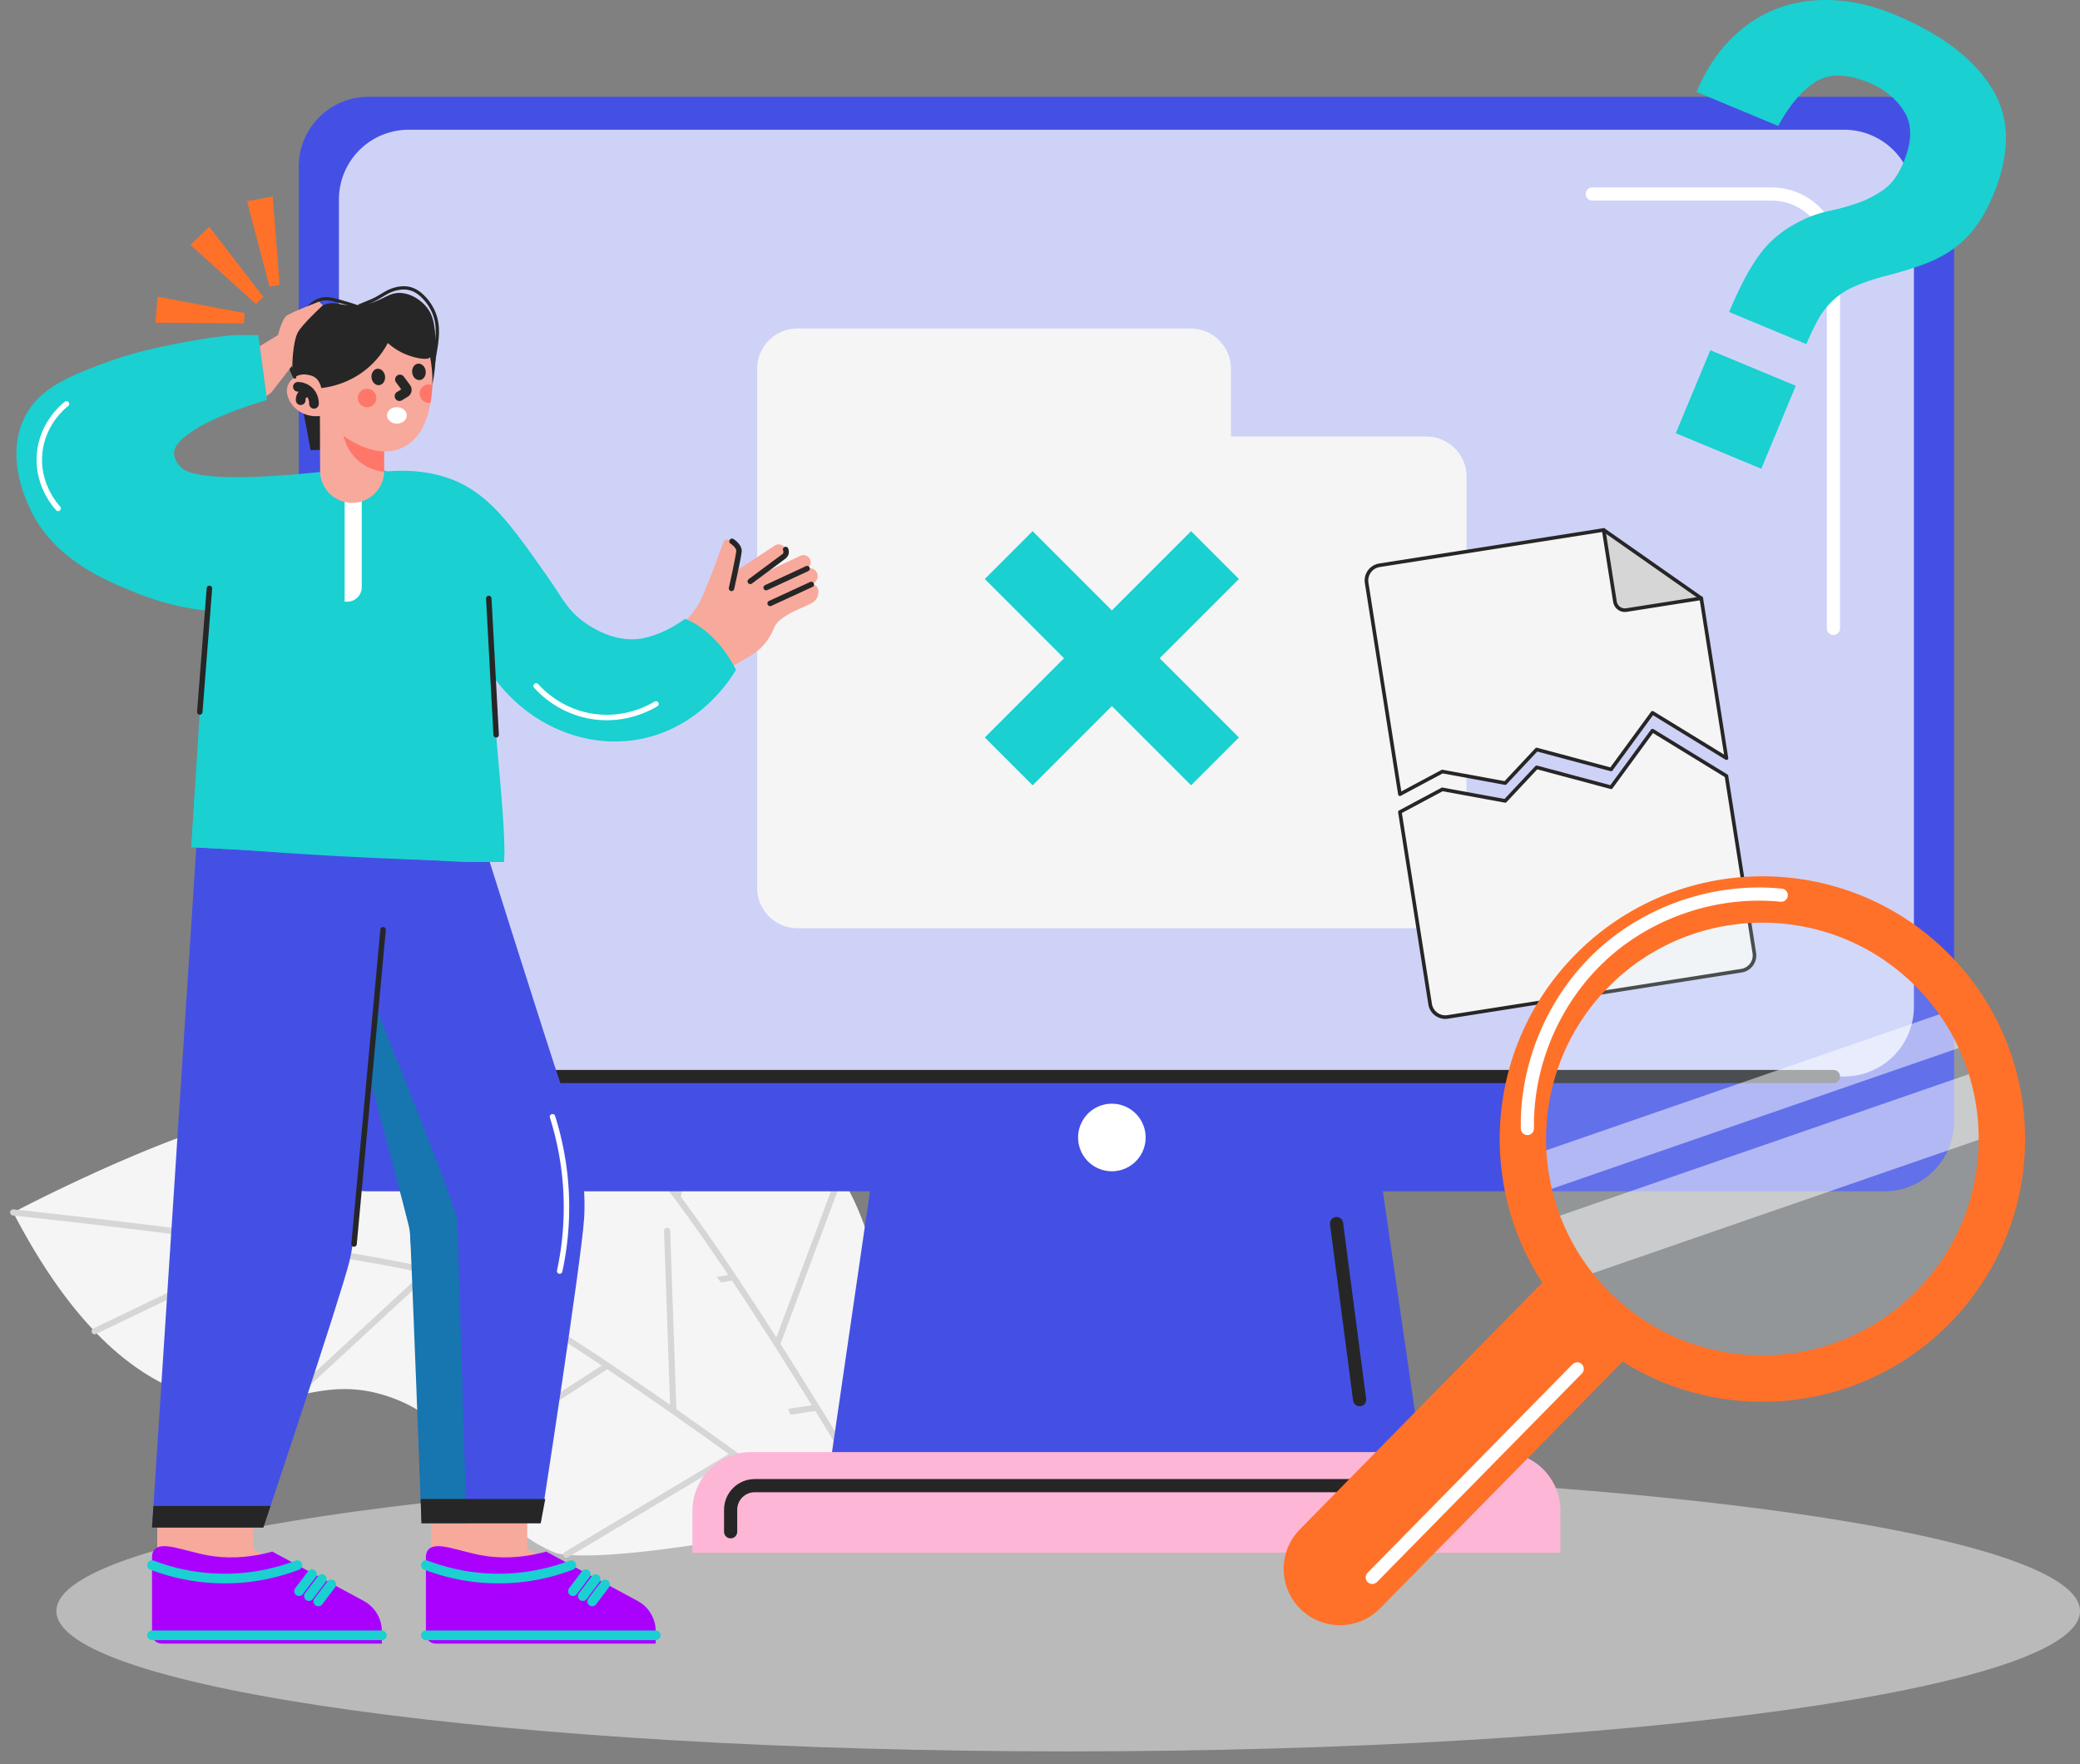 <svg xmlns="http://www.w3.org/2000/svg" width="158" height="134" fill="none"><rect width="100%" height="100%" fill="#808080" stroke="none"/><path fill="#F5F5F5" d="M81.141 133.027c42.448 0 76.859-4.772 76.859-10.659s-34.411-10.659-76.859-10.659-76.859 4.772-76.859 10.659 34.411 10.659 76.86 10.659" opacity=".5"/><path fill="#F5F5F5" d="M67.312 103.232a28 28 0 0 0-.29-4.393c-.22-1.501-.923-6.294-3.45-9.917-3.82-5.475-8.151-3.034-12.59-8.694-2.54-3.24-1.826-4.937-4.731-7.53-2.567-2.29-5.322-3.134-8.257-3.617-7.429-1.222-19.548-.076-19.548-.076 1.023 11.747 4.972 16.603 8.38 18.87 4.782 3.18 8.46 1.232 12.722 5.039 5.548 4.955 1.906 10.57 7.081 15.727 0 0 2.265 2.257 19.846 5.598z"/><path stroke="#D6D6D6" stroke-linecap="round" stroke-linejoin="round" stroke-miterlimit="10" stroke-width=".466" d="M66.475 114.24S52.894 91.126 47.72 86.596s-29.274-17.59-29.274-17.59M35.886 78.863l-15.17.85M39.02 80.74l1.007-11.25M45.918 85.197l-13.13 4.851M51.473 90.963l1.69-8.53M55.71 97.006l-12.72 2.323M59.028 102.101l4.787-12.818M62.047 106.918l-14.712 2.169"/><path fill="#F5F5F5" d="M59.237 105.041a27.7 27.7 0 0 0-1.947-3.949c-.777-1.303-3.258-5.463-6.979-7.845-5.623-3.599-8.691.312-14.956-3.222-3.586-2.023-3.575-3.864-7.25-5.15-3.248-1.136-6.116-.863-9.013-.187C11.761 86.398 1 92.09 1 92.09c5.435 10.464 10.94 13.442 14.955 14.234 5.635 1.111 8.29-2.095 13.683-.206 7.021 2.459 5.801 9.04 12.554 11.827 0 0 2.956 1.22 20.478-2.412z"/><path stroke="#D6D6D6" stroke-linecap="round" stroke-linejoin="round" stroke-miterlimit="10" stroke-width=".466" d="M62.67 115.533S41.287 99.364 34.774 97.156C28.262 94.946 1 92.09 1 92.09M20.884 94.533l-13.695 6.583M24.497 95.07l-3.37-10.78M32.575 96.553l-10.28 9.501M39.912 99.758l-1.7-8.527M46.137 103.723l-10.867 7.008M51.15 107.162l-.475-13.674M55.781 110.459l-12.766 7.627"/><path fill="#4450E4" d="M108.717 115.708H62.412l4.46-30.62h37.386z"/><path fill="#4450E4" d="M143.138 90.486H27.991a5.297 5.297 0 0 1-5.297-5.297v-72.54a5.297 5.297 0 0 1 5.297-5.297h115.147a5.297 5.297 0 0 1 5.297 5.297v72.54a5.297 5.297 0 0 1-5.297 5.297"/><path fill="#CFD2F7" d="M140.087 81.765H31.043a5.297 5.297 0 0 1-5.297-5.297V15.153a5.297 5.297 0 0 1 5.297-5.298h109.044a5.297 5.297 0 0 1 5.297 5.297v61.316a5.297 5.297 0 0 1-5.297 5.297"/><path fill="#FDB6D6" d="M118.532 117.938H52.598v-3.186a4.46 4.46 0 0 1 4.46-4.459h57.015a4.46 4.46 0 0 1 4.459 4.459z"/><path stroke="#262626" stroke-linecap="round" stroke-linejoin="round" stroke-miterlimit="10" d="M29.647 81.766h109.625M55.5 116.345v-1.672c0-1.011.82-1.831 1.831-1.831h49.451M101.526 92.934l1.752 13.378"/><path fill="#fff" d="M84.459 88.963a2.565 2.565 0 1 0 0-5.131 2.565 2.565 0 0 0 0 5.13"/><path stroke="#fff" stroke-linecap="round" stroke-linejoin="round" stroke-miterlimit="10" d="M120.956 14.736h13.617a4.7 4.7 0 0 1 4.698 4.699v28.293"/><path fill="#1AD0D1" d="M131.348 23.699q1.18-2.838 2.333-4.39 1.152-1.552 3.004-2.476a8.7 8.7 0 0 1 2.256-.81 17 17 0 0 0 2.233-.624 7.7 7.7 0 0 0 1.949-1.024q.889-.645 1.469-2.04.98-2.357.071-3.836-.91-1.478-2.689-2.218-2.551-1.06-4.102-.04-1.553 1.019-2.793 3.324l-6.206-2.58q.98-2.356 2.55-3.961t3.548-2.362q1.979-.756 4.276-.648 2.296.106 4.702 1.108 5.195 2.16 7.323 5.526 2.126 3.367.147 8.13-.64 1.54-1.433 2.564a7.7 7.7 0 0 1-1.808 1.703q-1.016.678-2.27 1.116t-2.768.824q-1.4.378-2.338.805a5.7 5.7 0 0 0-1.596 1.058q-.657.63-1.103 1.431a18 18 0 0 0-.886 1.86zm-4.052 9.205 2.62-6.302 6.494 2.7-2.62 6.302z"/><path fill="#F5F5F5" d="M93.505 33.157V28.01a3.057 3.057 0 0 0-3.057-3.057H60.572a3.057 3.057 0 0 0-3.056 3.057v39.434a3.057 3.057 0 0 0 3.056 3.057h47.775a3.056 3.056 0 0 0 3.056-3.057v-31.23a3.056 3.056 0 0 0-3.056-3.057z"/><path fill="#1AD0D1" d="m90.478 40.346-6.02 6.019-6.018-6.019-3.632 3.632 6.018 6.019-6.018 6.019 3.632 3.632 6.019-6.019 6.019 6.019 3.632-3.632-6.02-6.02 6.02-6.018z"/><path fill="#F7A99C" d="M19.243 117.641v-3.963h-7.298v10.897l16.478.264v-1.981z"/><path fill="#AA01FF" d="M29.006 124.84v-.94c0-.96-.526-1.843-1.372-2.299l-6.95-3.751c-2.082.569-3.693.489-4.793.303-1.827-.31-3.573-1.14-4.16-.446-.168.199-.189.459-.182.638v5.763c0 .404.328.732.732.732z"/><path stroke="#1AD0D1" stroke-linecap="round" stroke-linejoin="round" stroke-miterlimit="10" stroke-width=".733" d="M29.007 124.211H11.549M25.16 120.344l-.978 1.292M24.444 119.939l-.978 1.293M23.695 119.564l-.978 1.293M22.593 118.879a15.5 15.5 0 0 1-5.607 1.018 15.5 15.5 0 0 1-5.437-1.018"/><path fill="#F7A99C" d="M40.047 117.641v-3.963h-7.298v10.897l16.478.264v-1.981z"/><path fill="#AA01FF" d="M49.81 124.84v-.94c0-.96-.527-1.843-1.372-2.299l-6.95-3.751c-2.083.569-3.693.489-4.793.303-1.827-.31-3.573-1.14-4.16-.446-.169.199-.189.459-.182.638v5.763c0 .404.328.732.732.732z"/><path stroke="#1AD0D1" stroke-linecap="round" stroke-linejoin="round" stroke-miterlimit="10" stroke-width=".733" d="M49.81 124.211H32.352M45.963 120.344l-.978 1.292M45.248 119.939l-.978 1.293M44.498 119.564l-.977 1.293M43.396 118.879a15.5 15.5 0 0 1-5.606 1.018 15.5 15.5 0 0 1-5.437-1.018"/><path fill="#4450E4" d="M35.853 61.207s6.01 19.087 6.935 21.729 1.783 6.34 1.585 9.576c-.199 3.236-3.303 23.181-3.303 23.181h-9.048s-.639-21.068-.947-22.719-2.95-10.99-2.95-10.99-.858 10.924-1.584 13.83-6.539 20.209-6.539 20.209H11.55l3.566-54.816z"/><path fill="#F7A99C" d="M49.647 49.572s2.87-2.435 3.595-4.027c.622-1.363 1.49-3.758 1.728-4.42.036-.1.14-.155.244-.131l.172.04c.532.127.861.662.733 1.194l-.286 1.194 3.032-1.992a.54.54 0 0 1 .614.887l-2 1.458 3.322-1.56a.545.545 0 0 1 .705.224l.005.007a.545.545 0 0 1-.204.743l.037-.01a.608.608 0 0 1 .396 1.147l-.211.086a.486.486 0 0 1 .622.369.95.95 0 0 1-.491 1.026c-.895.465-1.475.588-2.325 1.224-.672.503-.437.824-1.154 1.742-.874 1.118-1.618 1.15-3.124 2.256-.571.42-1.36 1.075-2.195 2.05z"/><path stroke="#262626" stroke-linecap="round" stroke-linejoin="round" stroke-miterlimit="10" stroke-width=".415" d="M59.678 41.734s.153.31-.137.53-2.549 1.892-2.549 1.892M61.307 43.19l-3.11 1.443M61.628 44.393l-3.128 1.44M55.604 41.115s.546.346.531.73c-.015.383-.567 2.846-.567 2.846"/><path fill="#1775AF" d="M32.022 115.693s-.819-21.602-.882-22.16c-.064-.56-3.143-11.993-3.143-11.993l.545-5.054s6.211 15.29 6.211 16.298c0 1.009.69 22.909.69 22.909z"/><path stroke="#262626" stroke-linecap="round" stroke-linejoin="round" stroke-miterlimit="10" stroke-width=".415" d="M26.894 94.49 29.1 70.617"/><path fill="#262626" d="M41.419 113.859h-9.466l.07 1.833h9.048zM20.551 114.385h-8.896l-.106 1.637h8.454z"/><path stroke="#fff" stroke-linecap="round" stroke-linejoin="round" stroke-miterlimit="10" stroke-width=".415" d="M41.969 84.822a22.85 22.85 0 0 1 .544 11.721"/><path fill="#1AD0D1" d="M52.032 47.005s-1.532 1.18-3.277 1.486c-2.046.359-3.82-.853-4.295-1.178-1.297-.885-1.776-1.934-2.633-3.162-2.54-3.636-4.118-5.895-6.327-7.174-1.141-.66-3.05-1.407-6.06-1.176-.675-.242-1.751-.05-2.472-.05H25.17c-1.181.141-9.883 1.152-11.362-.207-.583-.535-.593-1.063-.593-1.063-.007-.436.268-.89.989-1.439 1.762-1.341 4.994-2.343 6.076-2.662l-.66-4.933h-1.454c-1.453 0-6.604.859-9.378 1.828-3.889 1.359-5.973 2.35-7 4.604-1.288 2.823.083 5.857.44 6.645 1.785 3.95 5.745 5.548 8.137 6.514a20.5 20.5 0 0 0 5.292 1.345l-1.123 17.964 20.648 1.123h3.1c.238-2.745-.95-11.273-.796-14.06 2.637 3.67 7.003 5.522 11.149 4.726 4.589-.882 6.897-4.624 7.273-5.256-1.602-3.16-3.876-3.875-3.876-3.875"/><path fill="#fff" d="M26.379 45.703h-.2v-8.574h1.301V44.6c0 .608-.493 1.102-1.101 1.102"/><path fill="#1AD0D1" d="M38.314 64.522c-.711.132-10.485 1.77-17.39-5.521-5.828-6.153-5.139-13.94-5.017-15.09l-1.088 16.202h-.02l-.265 4.233 3.237.176-.002-.023a324 324 0 0 0 20.514.97z"/><path fill="#262626" d="M32.84 29.26c.353-1.817.298-3.237.195-4.144-.078-.69-.198-1.213-.565-1.71-.078-.105-.687-.906-1.732-1.115-1.25-.25-1.566.658-3.344.878-1.534.19-1.836-.419-2.867.018-1.127.478-1.683 1.593-1.852 1.931-.073.149-.44.905-.478 1.965-.03.84.163 1.47.239 1.729.32 1.087.695 2.74 1.155 5.385l.72-.027z"/><path fill="#F7A99C" d="M26.758 38.192a2.43 2.43 0 0 1-2.441-2.422l-.02-5.234 4.864-.018.02 5.233a2.43 2.43 0 0 1-2.423 2.441"/><path fill="#FF7769" d="m29.175 34.286-3.167-1.628c.032.275.212 1.56 1.342 2.446.721.567 1.48.696 1.83.733z"/><path fill="#F7A99C" d="M24.18 28.915c-.016-.079-.224-.198-.288-.24a1.5 1.5 0 0 0-.348-.163 1.4 1.4 0 0 0-.741-.038c-.485.111-.915.519-.996 1.018-.047.29.02.59.144.855.187.4.504.737.886.957.317.182.678.286 1.043.307.073.005.82-.012.815-.041z"/><path fill="#F7A99C" d="M23.512 28.966c.058.39.401 2.45 2.258 3.905.342.268 2.615 2.05 4.695 1.18 2.673-1.117 2.381-5.507 2.363-5.745-.064-.804-.252-3.171-2.212-4.434-1.6-1.031-3.334-.652-3.58-.594-.259.06-1.91.477-2.92 2.096-.917 1.468-.698 2.953-.604 3.592"/><path fill="#262626" d="M31.31 28.31c.044.342.308.591.591.556.283-.036.478-.342.435-.685-.044-.343-.308-.592-.59-.556-.284.035-.478.341-.435.684M28.222 28.696c.043.343.307.592.59.556s.478-.342.435-.684c-.044-.343-.308-.592-.59-.557-.284.036-.478.342-.435.685"/><path stroke="#262626" stroke-linecap="round" stroke-linejoin="round" stroke-miterlimit="10" stroke-width=".733" d="m30.379 28.822.473.64a.25.25 0 0 1-.07.36l-.435.265"/><path fill="#FF7769" d="M27.186 30.31a.702.702 0 1 0 1.393-.174.702.702 0 0 0-1.393.175"/><path stroke="#262626" stroke-linecap="round" stroke-linejoin="round" stroke-miterlimit="10" stroke-width=".733" d="M23.852 30.673c.003-.077.01-.599-.41-.976a1.27 1.27 0 0 0-.814-.316"/><path stroke="#262626" stroke-linecap="round" stroke-linejoin="round" stroke-miterlimit="10" stroke-width=".733" d="M23.484 29.8a.59.59 0 0 0-.5.17.57.57 0 0 0-.144.426"/><path fill="#262626" d="M23.45 28.487s.346.03.607.289c.26.258.352.701.352.701.666-.08 2.191-.362 3.574-1.562a6.5 6.5 0 0 0 1.478-1.862c.252.227.682.567 1.29.83.795.342 1.787.506 1.919.24.024-.05-.003-.193-.057-.479-.02-.103-.04-.256-.09-.403a4.6 4.6 0 0 0-.379-.826 4.8 4.8 0 0 0-1.19-1.363 4.6 4.6 0 0 0-1.016-.6c-1.153-.491-2.754-.491-4.132.243 0 0-1.539.821-2.217 2.427a4.3 4.3 0 0 0-.306 1.295c-.03.379.013.626.071.817.033.107.07.194.097.252"/><path fill="#FF7769" d="M32.464 29.2a.7.7 0 0 1 .375.06c-.014.376-.05.833-.133 1.318q-.033.009-.067.015a.702.702 0 0 1-.175-1.392"/><path stroke="#262626" stroke-linecap="round" stroke-linejoin="round" stroke-miterlimit="10" stroke-width=".25" d="M27.314 23.365c-.229-.088-.564-.21-.976-.328-.904-.26-1.355-.389-1.767-.336-1.203.155-1.895 1.741-2.185 2.406-.22.504-.578 1.359-.388 2.43.085.476.253.848.386 1.095M27.314 23.223c.407-.178.842-.322 1.234-.526.411-.214.77-.492 1.211-.656.463-.173.98-.242 1.453-.098.407.123.755.396 1.043.71.387.423.682.933.835 1.486.296 1.064.032 2.174-.142 3.235"/><path fill="#fff" d="M30.9 31.552c0 .346-.337.626-.752.626-.416 0-.753-.28-.753-.626s.337-.626.753-.626c.415 0 .752.28.752.626"/><path fill="#F7A99C" d="m19.733 26.292 1.39-.846s.284-1.224.67-1.483c.385-.259 2.436-1.055 2.436-1.055l.298.28s-1.604 1.465-1.937 2.115-.395 2.463-.395 2.463l-1.57 2.03-.384.29z"/><path stroke="#262626" stroke-linecap="round" stroke-linejoin="round" stroke-miterlimit="10" stroke-width=".415" d="m15.907 44.69-.731 9.388M37.128 45.457l.56 10.358"/><path stroke="#fff" stroke-linecap="round" stroke-linejoin="round" stroke-miterlimit="10" stroke-width=".415" d="M5.05 30.674c-.29.23-1.791 1.473-2.034 3.667-.265 2.391 1.173 4.027 1.398 4.275M40.725 52.1c.386.428 1.887 1.994 4.41 2.335 2.394.323 4.18-.66 4.694-.968"/><path fill="#F5F5F5" d="m106.335 60.324 3.221-1.722 4.778.876 2.389-2.549 5.653 1.513 3.146-4.3 5.617 3.443-1.911-12.142-7.412-5.19-17.035 2.682a1.17 1.17 0 0 0-.973 1.337z"/><path fill="#D6D6D6" d="m123.548 46.337 5.68-.894-7.412-5.19.858 5.448a.764.764 0 0 0 .874.636"/><path stroke="#262626" stroke-linecap="round" stroke-linejoin="round" stroke-miterlimit="10" stroke-width=".274" d="m121.816 40.254.858 5.447a.764.764 0 0 0 .874.636l5.68-.894"/><path fill="#F5F5F5" d="M108.631 76.266a1.17 1.17 0 0 0 1.337.973l22.315-3.512a1.17 1.17 0 0 0 .973-1.337l-2.117-13.451-5.617-3.443-3.146 4.3-5.653-1.513-2.389 2.548-4.778-.876-3.221 1.722z"/><path stroke="#262626" stroke-linecap="round" stroke-linejoin="round" stroke-miterlimit="10" stroke-width=".274" d="m106.34 60.324 3.221-1.722 4.778.876 2.388-2.549 5.654 1.513 3.146-4.3 5.617 3.443-1.911-12.142-7.412-5.19-17.035 2.682a1.17 1.17 0 0 0-.973 1.337z"/><path stroke="#262626" stroke-linecap="round" stroke-linejoin="round" stroke-miterlimit="10" stroke-width=".274" d="M108.635 76.266c.1.638.699 1.074 1.337.973l22.315-3.512a1.17 1.17 0 0 0 .973-1.337l-2.117-13.451-5.617-3.443-3.146 4.3-5.653-1.513-2.389 2.548-4.778-.876-3.221 1.722z"/><path fill="#FF7129" d="m20.009 22.558-.563.537-4.983-4.499 1.434-1.367zM21.24 21.636l-.766.142-1.71-6.492 1.95-.36zM18.585 23.783l-.064.776-6.713-.05.162-1.976zM98.789 122.215a4.276 4.276 0 0 1-.053-6.047l19.688-20.033 6.1 5.994-19.688 20.034a4.276 4.276 0 0 1-6.047.052"/><path fill="#DCF0FF" d="M133.918 103.8c9.55-.022 17.274-7.781 17.252-17.33-.022-9.55-7.782-17.274-17.331-17.252-9.55.022-17.273 7.781-17.251 17.33.022 9.55 7.781 17.274 17.33 17.252" opacity=".2"/><path fill="#fff" d="M117.693 92.61a17.2 17.2 0 0 0 2.44 4.397l31.029-10.733a17.3 17.3 0 0 0-.798-4.965zM116.625 87.657c.065.981.213 1.957.444 2.917L149.6 79.322a17 17 0 0 0-1.452-2.568z" opacity=".5"/><path fill="#FF7129" d="M147.862 72.282c-7.86-7.726-20.495-7.616-28.22.245s-7.616 20.495.245 28.22 20.495 7.615 28.22-.245 7.616-20.496-.245-28.22m-25.507 25.953c-6.473-6.362-6.563-16.767-.201-23.24 6.361-6.474 16.766-6.564 23.24-.202 6.473 6.362 6.563 16.767.201 23.24-6.361 6.474-16.766 6.564-23.24.202"/><path stroke="#fff" stroke-linecap="round" stroke-linejoin="round" stroke-miterlimit="10" d="m119.807 103.973-15.568 15.84M135.305 67.993c-4.905-.495-9.99 1.198-13.619 4.534-3.63 3.336-5.745 8.261-5.664 13.19"/></svg>